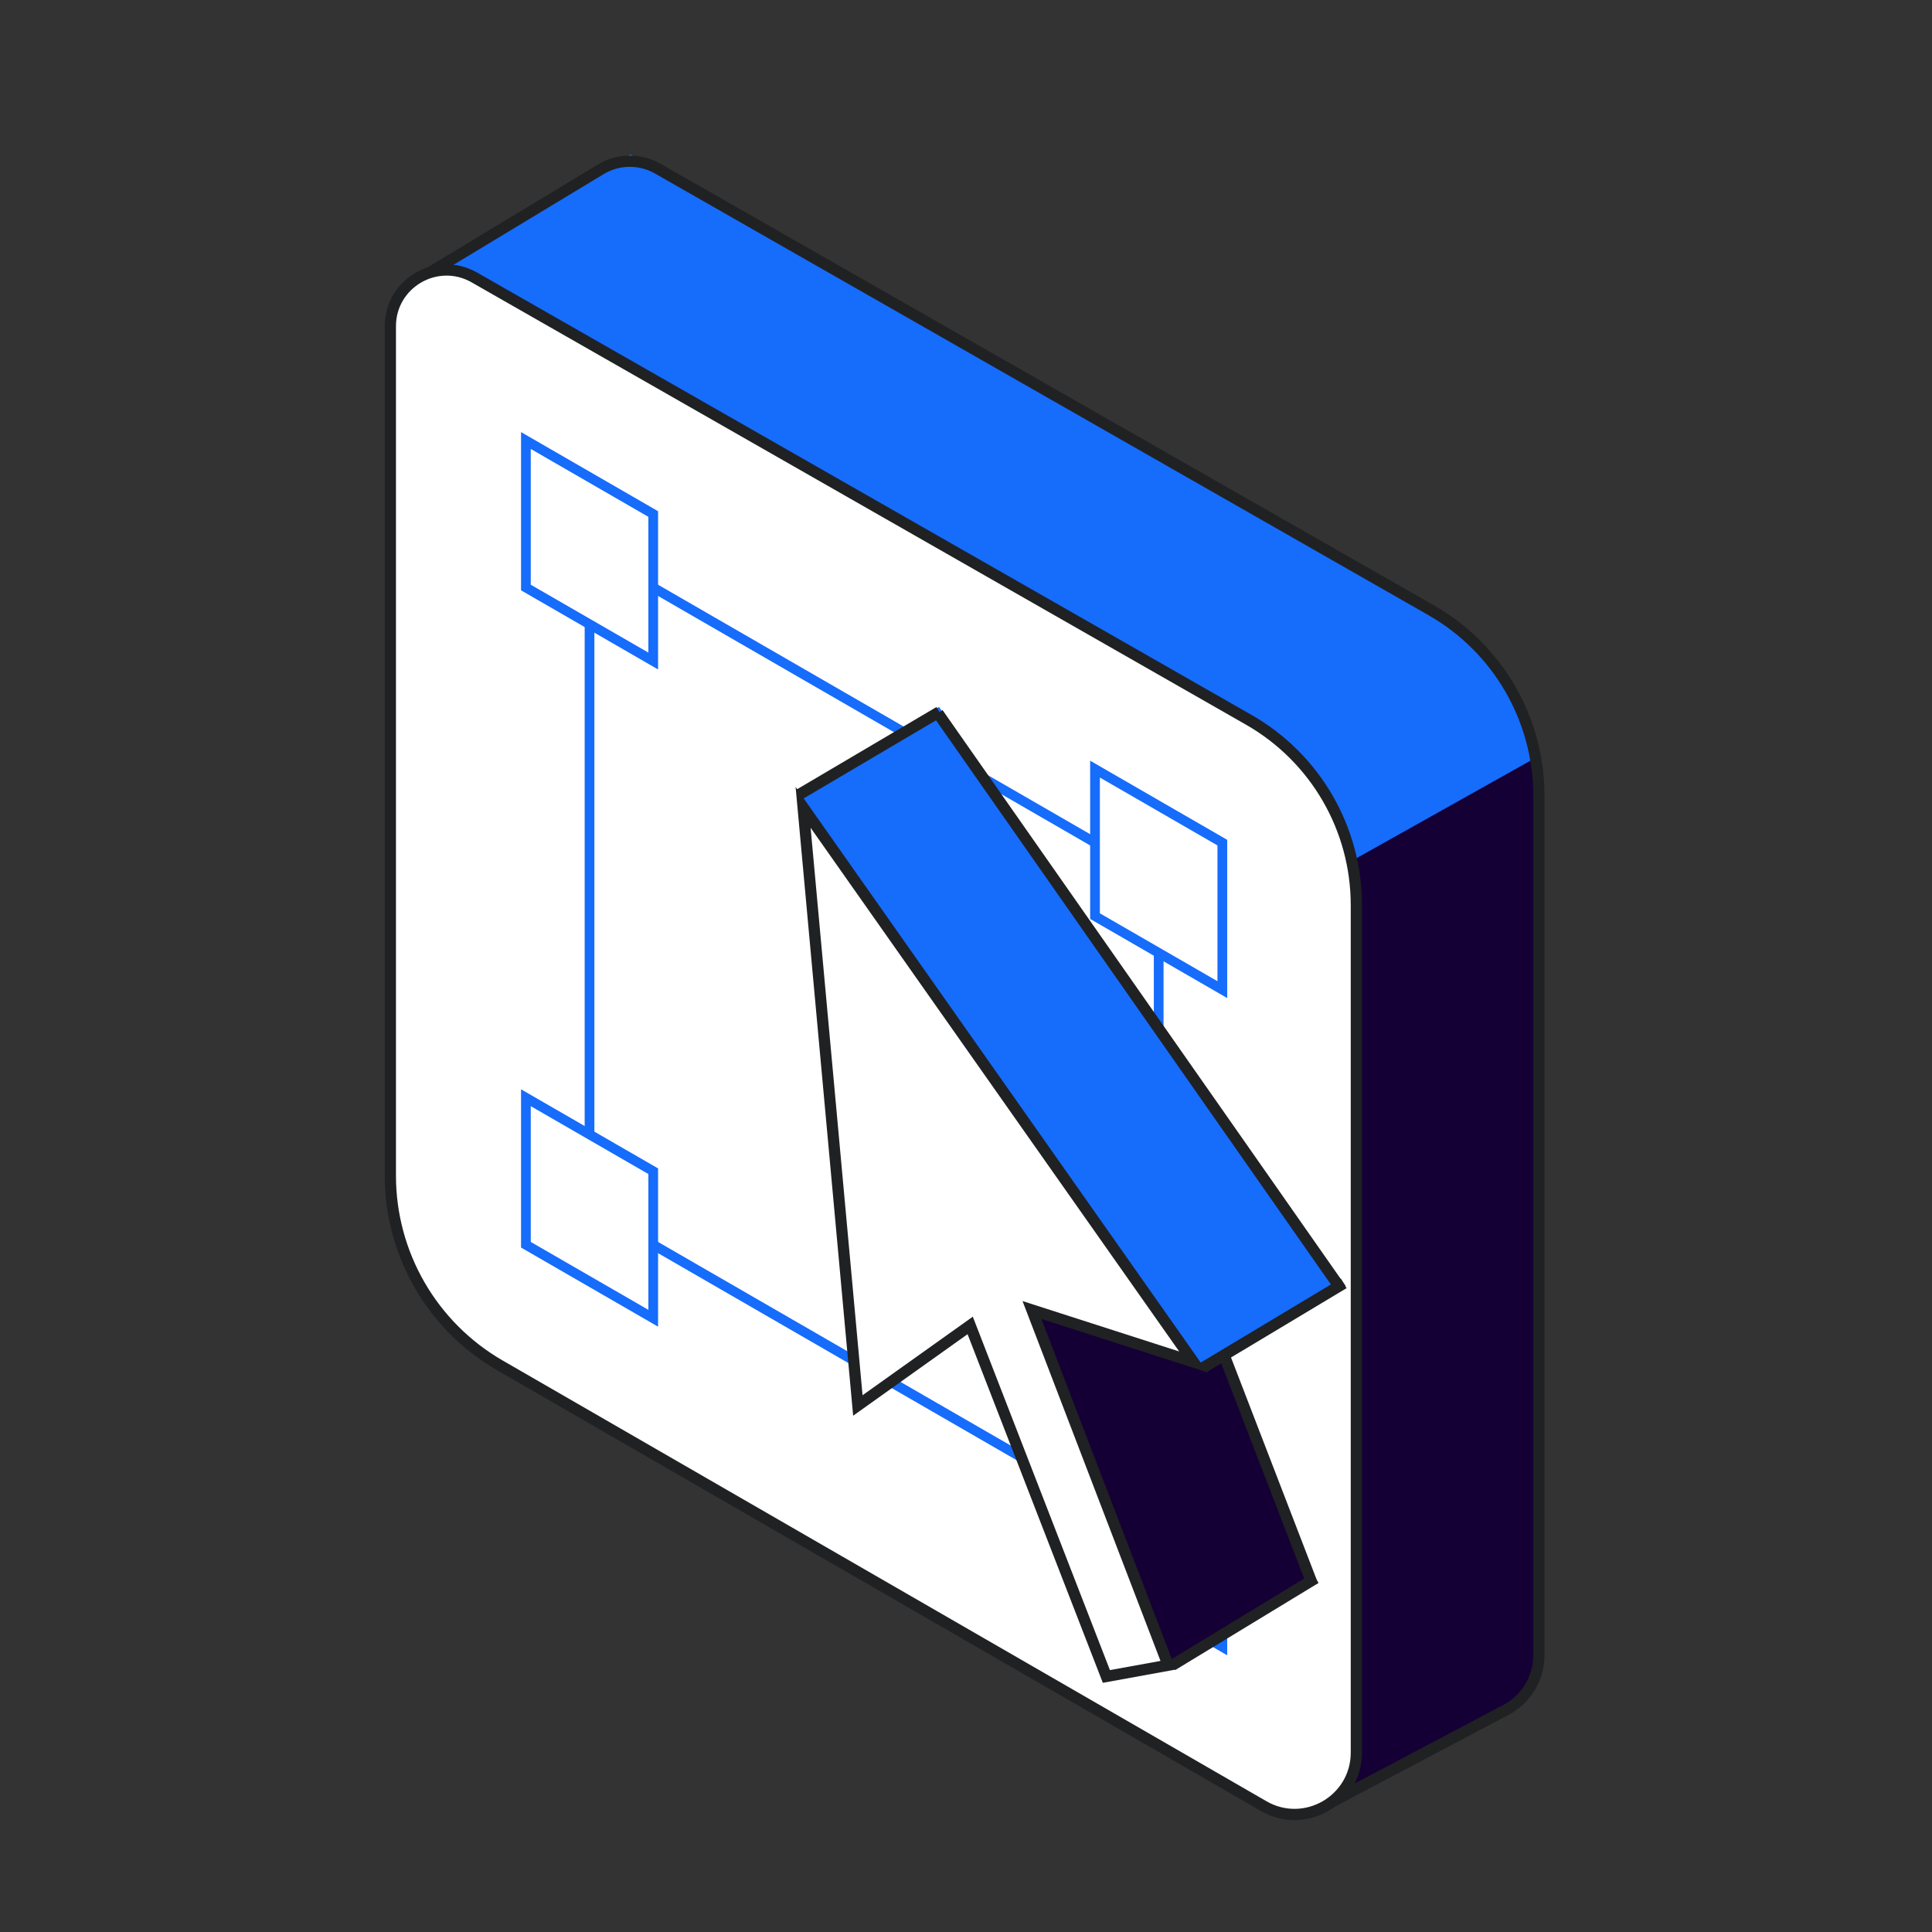 <svg width="100" height="100" viewBox="0 0 100 100" fill="none" xmlns="http://www.w3.org/2000/svg">
<rect x="0" y="0" width="100" height="100" fill="#333333" stroke="none"/>
<g clip-path="url(#clip0_16151_98608)">
<path d="M31.299 8.721C32.291 8.136 33.643 8.265 35.053 9.077L74.459 31.792C77.381 33.476 79.75 37.578 79.75 40.952L79.75 84.551C79.75 87.923 77.383 89.289 74.463 87.604L33.726 64.084C31.325 62.698 29.225 59.617 28.614 56.583L21.046 19.035C20.569 16.671 21.084 14.744 22.4 13.968L31.299 8.721Z" fill="white"/>
<path d="M32.631 7.994L74.429 31.81C77.362 33.481 79.75 37.6 79.75 40.987L79.75 84.591C79.75 86.195 79.203 87.42 78.228 87.999L68.605 93.708L24.011 22.236C21.745 18.604 21.631 14.495 23.761 13.236L32.631 7.994Z" fill="#166CFB"/>
<path d="M79.649 39.13L70.056 44.508L69.766 92.514C69.766 92.514 74.908 89.879 78.414 87.967C79.359 87.451 79.795 85.772 79.795 84.769C79.795 70.453 79.649 39.13 79.649 39.13Z" fill="#150035"/>
<path fill-rule="evenodd" clip-rule="evenodd" d="M30.948 8.514C31.94 7.914 33.179 7.899 34.186 8.474L74.228 31.337C77.762 33.355 79.943 37.113 79.943 41.182L79.943 85.677C79.943 86.97 79.228 88.157 78.085 88.761L68.207 93.983L32.686 64.616C30.555 62.855 29.122 60.392 28.643 57.669L21.047 14.493L30.948 8.514ZM33.898 8.979C33.074 8.509 32.06 8.521 31.248 9.011L21.689 14.784L29.215 57.569C29.67 60.155 31.032 62.495 33.056 64.168L68.278 93.288L77.814 88.247C78.766 87.744 79.362 86.755 79.362 85.677L79.362 41.182C79.362 37.321 77.292 33.757 73.939 31.842L33.898 8.979Z" fill="#202123"/>
<path d="M20.203 17.691C20.203 14.319 22.57 12.953 25.49 14.639L65.015 37.458C67.935 39.144 70.302 43.244 70.302 46.615L70.302 90.22C70.302 93.591 67.935 94.958 65.015 93.272L25.49 70.453C22.57 68.767 20.203 64.667 20.203 61.295L20.203 17.691Z" fill="white"/>
<path fill-rule="evenodd" clip-rule="evenodd" d="M30.262 28.072L60.225 45.371L60.225 79.97L30.262 62.67L30.262 28.072ZM30.765 28.944L30.765 62.38L59.722 79.098L59.722 45.662L30.765 28.944Z" fill="#166CFB"/>
<path d="M56.68 39.809L63.269 43.614L63.269 51.223L56.68 47.419L56.68 39.809Z" fill="white"/>
<path fill-rule="evenodd" clip-rule="evenodd" d="M56.426 39.373L63.519 43.469L63.519 51.659L56.426 47.564L56.426 39.373ZM56.929 40.245L56.929 47.273L63.016 50.787L63.016 43.759L56.929 40.245Z" fill="#166CFB"/>
<path d="M56.68 73.827L63.269 77.632L63.269 85.241L56.68 81.436L56.68 73.827Z" fill="white"/>
<path fill-rule="evenodd" clip-rule="evenodd" d="M56.426 73.391L63.519 77.486L63.519 85.677L56.426 81.582L56.426 73.391ZM56.929 74.263L56.929 81.291L63.016 84.805L63.016 77.777L56.929 74.263Z" fill="#166CFB"/>
<path d="M27.219 22.801L33.809 26.605L33.809 34.215L27.219 30.41L27.219 22.801Z" fill="white"/>
<path fill-rule="evenodd" clip-rule="evenodd" d="M26.969 22.365L34.062 26.46L34.062 34.651L26.969 30.555L26.969 22.365ZM27.472 23.237L27.472 30.265L33.559 33.778L33.559 26.751L27.472 23.237Z" fill="#166CFB"/>
<path d="M27.219 56.818L33.809 60.623L33.809 68.232L27.219 64.427L27.219 56.818Z" fill="white"/>
<path fill-rule="evenodd" clip-rule="evenodd" d="M26.969 56.382L34.062 60.477L34.062 68.668L26.969 64.573L26.969 56.382ZM27.472 57.254L27.472 64.282L33.559 67.796L33.559 60.768L27.472 57.254Z" fill="#166CFB"/>
<path d="M67.908 82.04L60.495 86.407L53.093 67.195L51.573 68.822L41.2 40.914L48.602 36.589L69.601 66.55L63.323 70.106L64.421 72.901L67.908 82.04Z" fill="#166CFB"/>
<path d="M63.227 70.204L62.136 70.785L53.488 68.023L60.61 86.337C60.61 86.337 61.974 85.27 65.48 83.358C66.425 82.842 67.811 82.154 67.733 81.904C66.57 78.198 63.227 70.204 63.227 70.204Z" fill="#150035"/>
<path d="M60.552 86.337L57.094 86.797L50.173 68.728L44.217 73.119L41.2 40.914L62.245 70.847L53.577 68.06L60.552 86.337Z" fill="white"/>
<path fill-rule="evenodd" clip-rule="evenodd" d="M69.559 66.53L62.073 70.855L61.984 70.701L69.47 66.376L69.559 66.53Z" fill="black"/>
<path fill-rule="evenodd" clip-rule="evenodd" d="M48.785 36.752L69.642 66.549L69.166 66.882L48.309 37.085L48.785 36.752ZM68.247 81.934L60.834 86.44L60.532 85.944L67.945 81.438L68.247 81.934Z" fill="#202123"/>
<path fill-rule="evenodd" clip-rule="evenodd" d="M48.766 37.096L41.499 41.384L41.203 40.883L48.471 36.596L48.766 37.096Z" fill="#202123"/>
<path d="M44.257 73.038L41.277 40.916L62.135 70.712L53.414 67.805L60.536 86.265L57.12 86.701L50.216 68.605L44.257 73.038Z" fill="white"/>
<path fill-rule="evenodd" clip-rule="evenodd" d="M41.18 40.73L62.509 71.037L53.903 68.268L60.861 86.415L57.082 87.102L50.081 69.058L44.159 73.277L41.18 40.73ZM41.957 42.845L44.646 72.217L50.352 68.151L57.45 86.444L60.067 85.969L52.926 67.343L61.035 69.952L41.957 42.845Z" fill="#202123"/>
<path fill-rule="evenodd" clip-rule="evenodd" d="M67.678 82.154L63.027 70.09L63.57 69.881L68.221 81.945L67.678 82.154Z" fill="#202123"/>
<path fill-rule="evenodd" clip-rule="evenodd" d="M62.133 70.536L69.4 66.175L69.699 66.674L62.432 71.034L62.133 70.536Z" fill="#202123"/>
<path fill-rule="evenodd" clip-rule="evenodd" d="M19.914 16.885C19.914 14.43 22.566 12.891 24.698 14.109L64.781 37.005C68.315 39.024 70.496 42.781 70.496 46.85L70.496 90.715C70.496 93.4 67.589 95.078 65.264 93.736L25.73 70.924C22.131 68.848 19.914 65.008 19.914 60.853L19.914 16.885ZM24.409 14.614C22.665 13.617 20.495 14.877 20.495 16.885L20.495 60.853C20.495 64.8 22.602 68.448 26.021 70.421L65.554 93.233C67.492 94.351 69.914 92.952 69.914 90.715L69.914 46.85C69.914 42.989 67.845 39.425 64.493 37.51L24.409 14.614Z" fill="#202123"/>
</g>
<defs>
<clipPath id="clip0_16151_98608">
<rect width="100" height="100" fill="white"/>
</clipPath>
</defs>
</svg>
